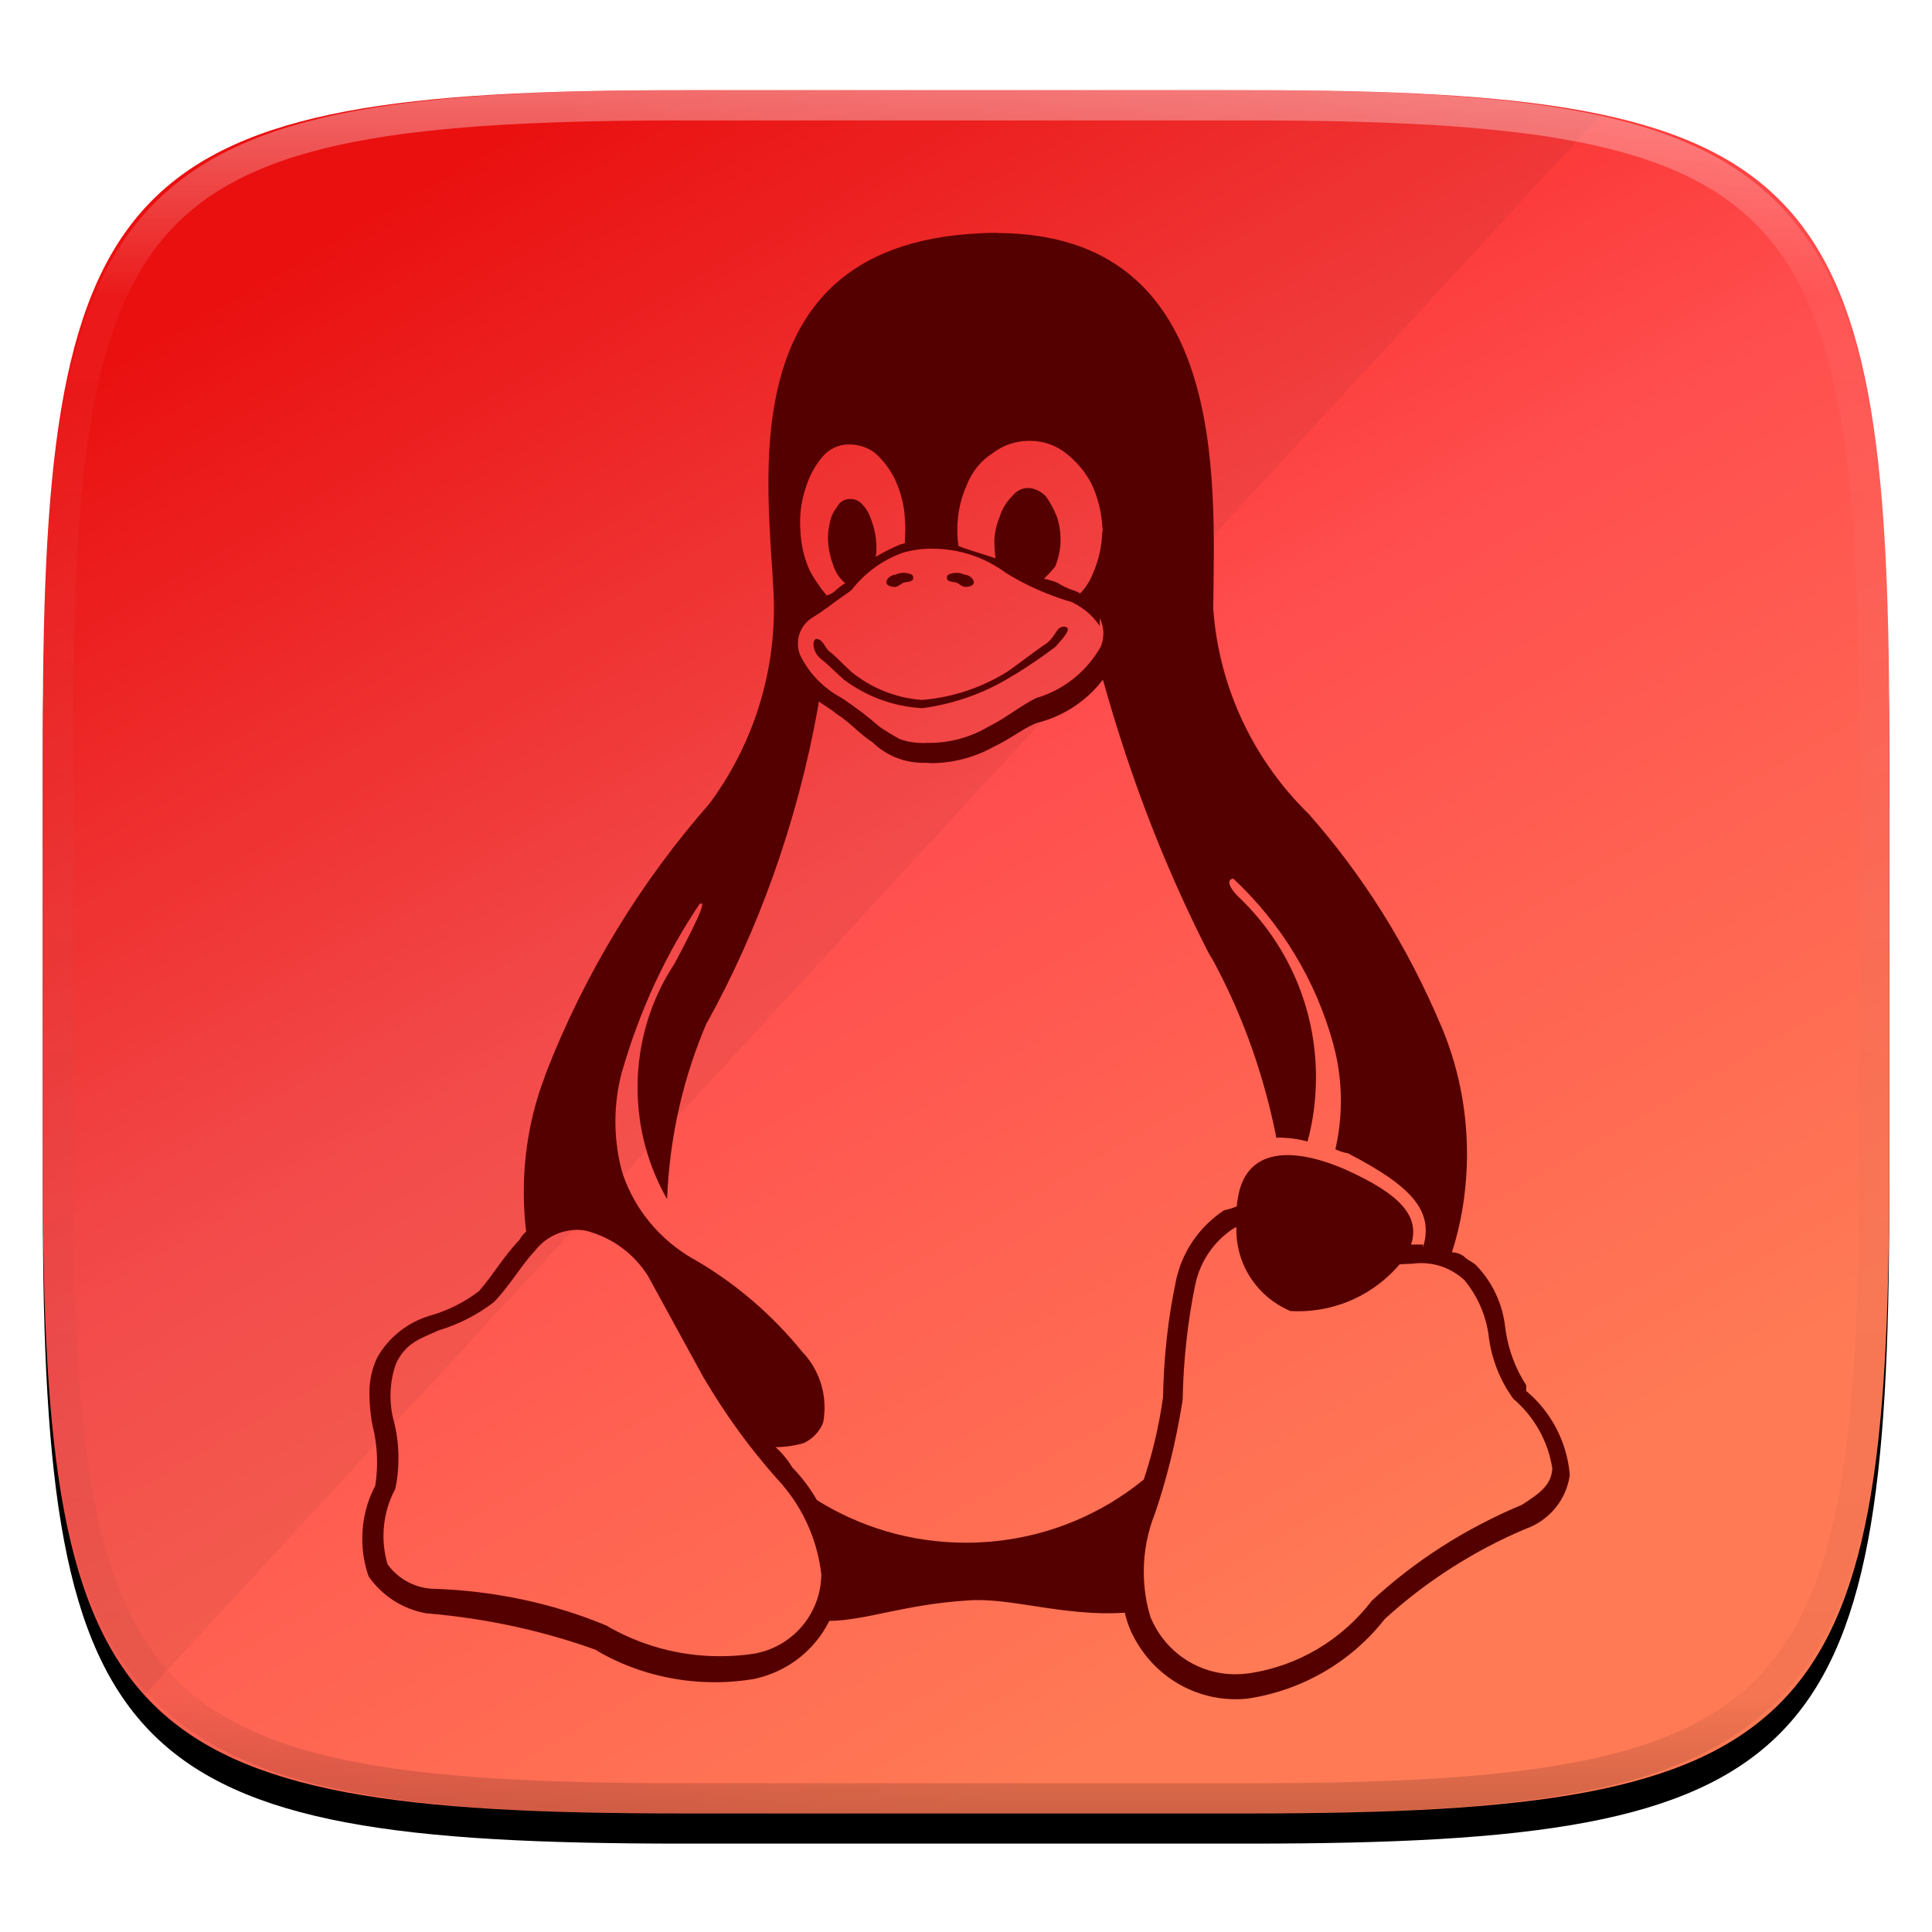<?xml version="1.0" encoding="UTF-8" standalone="no"?>
<svg
   style="isolation:isolate"
   width="256"
   height="256"
   version="1.1"
   id="svg15"
   sodipodi:docname="mainline.svg"
   xml:space="preserve"
   inkscape:version="1.4 (e7c3feb100, 2024-10-09)"
   xmlns:inkscape="http://www.inkscape.org/namespaces/inkscape"
   xmlns:sodipodi="http://sodipodi.sourceforge.net/DTD/sodipodi-0.dtd"
   xmlns="http://www.w3.org/2000/svg"
   xmlns:svg="http://www.w3.org/2000/svg"><sodipodi:namedview
     id="namedview15"
     pagecolor="#ffffff"
     bordercolor="#000000"
     borderopacity="0.25"
     inkscape:showpageshadow="2"
     inkscape:pageopacity="0.0"
     inkscape:pagecheckerboard="0"
     inkscape:deskcolor="#d1d1d1"
     inkscape:zoom="3.15"
     inkscape:cx="127.93651"
     inkscape:cy="128.09524"
     inkscape:window-width="1910"
     inkscape:window-height="1227"
     inkscape:window-x="313"
     inkscape:window-y="143"
     inkscape:window-maximized="0"
     inkscape:current-layer="svg15" /><defs
     id="defs1"><filter
       id="a"
       width="1.084"
       height="1.108"
       x="-0.042"
       y="-0.045"
       color-interpolation-filters="sRGB"
       filterUnits="objectBoundingBox"><feGaussianBlur
         in="SourceGraphic"
         stdDeviation="4.294"
         id="feGaussianBlur1" /><feOffset
         dy="4"
         result="pf_100_offsetBlur"
         id="feOffset1" /><feFlood
         flood-opacity=".4"
         id="feFlood1" /><feComposite
         in2="pf_100_offsetBlur"
         operator="in"
         result="pf_100_dropShadow"
         id="feComposite1" /><feBlend
         in="SourceGraphic"
         in2="pf_100_dropShadow"
         id="feBlend1" /></filter></defs><path
     d="M165.689 11.95c74.056 0 84.639 10.557 84.639 84.544v59.251c0 73.986-10.583 84.543-84.639 84.543h-75.37c-74.055 0-84.639-10.557-84.639-84.543V96.494c0-73.987 10.584-84.544 84.639-84.544h75.37z"
     filter="url(#a)"
     id="path1" /><linearGradient
     id="b"
     x1=".25"
     x2=".75"
     y1=".036"
     y2=".844"
     gradientTransform="matrix(244.65 0 0 228.34 5.68 11.95)"
     gradientUnits="userSpaceOnUse"><stop
       offset="0%"
       stop-color="#f61111"
       id="stop1" /><stop
       offset="48.272%"
       stop-color="#ff4f4f"
       id="stop2" /><stop
       offset="100%"
       stop-color="#ff7a55"
       id="stop3" /></linearGradient><path
     fill="url(#b)"
     d="M165.69 11.95c74.056 0 84.64 10.557 84.64 84.544v59.252c0 73.986-10.584 84.544-84.64 84.544H90.32c-74.056 0-84.64-10.558-84.64-84.544V96.494c0-73.987 10.584-84.544 84.64-84.544h75.37z"
     id="path3" /><path
     opacity=".05"
     d="M90.32 11.95c-74.056 0-84.64 10.557-84.64 84.544v59.252c0 35.819 2.48 56.772 13.443 68.857L185.09 44.57l27.091-29.387c-11.7-2.473-26.844-3.233-46.491-3.233H90.32z"
     id="path4" /><defs
     id="defs6"><filter
       id="c"
       width="1.213"
       height="1.169"
       x="-0.106"
       y="-0.085"
       color-interpolation-filters="sRGB"
       filterUnits="objectBoundingBox"><feGaussianBlur
         stdDeviation="5.746"
         id="feGaussianBlur6" /></filter></defs><defs
     id="defs7"><filter
       id="e"
       width="1.027"
       height="1.021"
       x="-0.013"
       y="-0.011"
       color-interpolation-filters="sRGB"
       filterUnits="objectBoundingBox"><feGaussianBlur
         stdDeviation=".718"
         id="feGaussianBlur7" /></filter></defs><path
     fill="none"
     d="M130.439 207.67h54.651L92.085 106.646l-10.341 47.991 48.695 53.033z"
     id="path9" /><defs
     id="defs9"><filter
       id="f"
       width="1.218"
       height="1.256"
       x="-0.109"
       y="-0.128"
       color-interpolation-filters="sRGB"
       filterUnits="objectBoundingBox"><feGaussianBlur
         stdDeviation="5.884"
         id="feGaussianBlur9" /></filter></defs><g
     opacity=".4"
     id="g15"><linearGradient
       id="g"
       x1=".517"
       x2=".517"
       y2="1"
       gradientTransform="matrix(244.65 0 0 228.34 5.68 11.95)"
       gradientUnits="userSpaceOnUse"><stop
         offset="0%"
         stop-color="#ffffff"
         id="stop12" /><stop
         offset="12.5%"
         stop-color="#ffffff"
         stop-opacity=".098"
         id="stop13" /><stop
         offset="92.5%"
         stop-opacity=".098"
         id="stop14" /><stop
         offset="100%"
         stop-opacity=".498"
         id="stop15" /></linearGradient><path
       fill="url(#g)"
       fill-rule="evenodd"
       d="M165.068 11.951c4.328-.01 8.656.04 12.984.138 3.875.078 7.75.226 11.626.452 3.453.196 6.905.481 10.348.854 3.06.335 6.118.786 9.148 1.346a80.47 80.47 0 0 1 8.046 1.916 53.64 53.64 0 0 1 7.023 2.584 40.413 40.413 0 0 1 6.06 3.35 35.176 35.176 0 0 1 5.134 4.215 35.072 35.072 0 0 1 4.22 5.119 41.692 41.692 0 0 1 3.363 6.042 55.982 55.982 0 0 1 2.597 7.005 80.224 80.224 0 0 1 1.918 8.037 124.43 124.43 0 0 1 1.348 9.127c.374 3.439.659 6.878.856 10.326.226 3.861.373 7.732.462 11.593.088 4.323.138 8.646.128 12.96v58.21c.01 4.324-.04 8.637-.128 12.96a325.177 325.177 0 0 1-.462 11.593 200.984 200.984 0 0 1-.856 10.326 124.691 124.691 0 0 1-1.348 9.137 80.687 80.687 0 0 1-1.918 8.027 55.414 55.414 0 0 1-2.597 7.005 41.18 41.18 0 0 1-3.364 6.042 34.559 34.559 0 0 1-4.22 5.119 35.177 35.177 0 0 1-5.134 4.215 40.412 40.412 0 0 1-6.059 3.35 55.138 55.138 0 0 1-7.023 2.594 77.806 77.806 0 0 1-8.046 1.906 120 120 0 0 1-9.148 1.346c-3.443.373-6.895.658-10.348.854-3.875.226-7.75.374-11.626.462-4.328.088-8.656.138-12.984.128H90.942c-4.328.01-8.656-.04-12.984-.128a328.387 328.387 0 0 1-11.626-.462 203.003 203.003 0 0 1-10.348-.854 120 120 0 0 1-9.148-1.346 77.806 77.806 0 0 1-8.046-1.906 55.139 55.139 0 0 1-7.023-2.594 40.413 40.413 0 0 1-6.06-3.35 35.176 35.176 0 0 1-5.134-4.215 34.56 34.56 0 0 1-4.22-5.119 41.183 41.183 0 0 1-3.363-6.042 55.415 55.415 0 0 1-2.597-7.005 80.682 80.682 0 0 1-1.918-8.027 124.688 124.688 0 0 1-1.348-9.137 200.993 200.993 0 0 1-.856-10.326 325.212 325.212 0 0 1-.462-11.593 569.197 569.197 0 0 1-.128-12.96v-58.21c-.01-4.314.04-8.637.128-12.96.089-3.86.236-7.732.462-11.593.197-3.448.482-6.887.856-10.326.335-3.055.787-6.101 1.348-9.127a80.219 80.219 0 0 1 1.918-8.037 55.983 55.983 0 0 1 2.597-7.005 41.695 41.695 0 0 1 3.364-6.042 35.072 35.072 0 0 1 4.22-5.119 35.176 35.176 0 0 1 5.134-4.215 40.413 40.413 0 0 1 6.059-3.35 53.64 53.64 0 0 1 7.023-2.584 80.47 80.47 0 0 1 8.046-1.916 125.11 125.11 0 0 1 9.148-1.346c3.443-.373 6.895-.658 10.348-.854 3.875-.226 7.75-.374 11.626-.452 4.328-.098 8.656-.148 12.984-.138h74.126zm.01 4.009c4.298-.01 8.597.039 12.895.127 3.827.089 7.653.236 11.48.452 3.383.197 6.766.472 10.13.845 2.971.315 5.932.747 8.863 1.297a75.943 75.943 0 0 1 7.653 1.818 50.493 50.493 0 0 1 6.501 2.397 37.038 37.038 0 0 1 5.47 3.026 30.383 30.383 0 0 1 4.524 3.724 31.05 31.05 0 0 1 3.738 4.519 37.271 37.271 0 0 1 3.03 5.443 51.46 51.46 0 0 1 2.4 6.494 75.563 75.563 0 0 1 1.829 7.634c.54 2.928.974 5.875 1.298 8.842.374 3.36.65 6.73.846 10.11.217 3.822.374 7.634.453 11.456.088 4.293.137 8.577.137 12.87v58.212c0 4.293-.049 8.577-.137 12.87a317.503 317.503 0 0 1-.453 11.456c-.196 3.38-.472 6.75-.846 10.12a121.689 121.689 0 0 1-1.298 8.832 75.562 75.562 0 0 1-1.83 7.634 50.902 50.902 0 0 1-2.4 6.494 36.767 36.767 0 0 1-3.03 5.443 30.615 30.615 0 0 1-3.737 4.53 30.938 30.938 0 0 1-4.525 3.713 37.038 37.038 0 0 1-5.469 3.026 49.07 49.07 0 0 1-6.501 2.397 75.942 75.942 0 0 1-7.653 1.818c-2.931.55-5.892.982-8.863 1.306-3.364.364-6.747.649-10.13.836-3.827.216-7.653.373-11.48.452-4.298.098-8.597.137-12.895.137H90.932c-4.298 0-8.597-.04-12.895-.137a320.093 320.093 0 0 1-11.48-.452 193.696 193.696 0 0 1-10.13-.836 116.71 116.71 0 0 1-8.863-1.306 75.942 75.942 0 0 1-7.653-1.818 49.07 49.07 0 0 1-6.501-2.397 37.038 37.038 0 0 1-5.47-3.026 30.938 30.938 0 0 1-4.524-3.714 30.615 30.615 0 0 1-3.738-4.529 36.766 36.766 0 0 1-3.03-5.443 50.903 50.903 0 0 1-2.4-6.494 75.567 75.567 0 0 1-1.829-7.634 121.69 121.69 0 0 1-1.298-8.832c-.374-3.37-.65-6.74-.846-10.12a317.535 317.535 0 0 1-.453-11.456 623.851 623.851 0 0 1-.137-12.87V97.014c0-4.293.049-8.577.137-12.87.079-3.822.236-7.634.453-11.456.197-3.38.472-6.75.846-10.11.324-2.967.757-5.914 1.298-8.842a75.568 75.568 0 0 1 1.83-7.634 51.46 51.46 0 0 1 2.4-6.494 37.27 37.27 0 0 1 3.03-5.443 31.05 31.05 0 0 1 3.737-4.52 30.384 30.384 0 0 1 4.525-3.723 37.039 37.039 0 0 1 5.469-3.026 50.494 50.494 0 0 1 6.501-2.397 75.943 75.943 0 0 1 7.653-1.818c2.931-.55 5.892-.982 8.863-1.297 3.364-.373 6.747-.648 10.13-.845a344.71 344.71 0 0 1 11.48-.452c4.298-.088 8.597-.137 12.895-.127H165.078z"
       id="path15" /></g><g
     style="fill:#550000"
     id="g16"
     transform="matrix(6.478,0,0,6.478,24.35,24.347)"><path
       d="m 14.923,8.08 c -0.025,0.072 -0.141,0.061 -0.207,0.082 -0.059,0.031 -0.107,0.085 -0.175,0.085 -0.062,0 -0.162,-0.025 -0.17,-0.085 -0.012,-0.082 0.11,-0.166 0.187,-0.166 0.05,-0.024 0.108,-0.037 0.169,-0.037 0.056,0 0.109,0.011 0.157,0.032 L 14.881,7.99 c 0.022,0.009 0.038,0.03 0.038,0.055 0,0.003 0,0.005 -0.001,0.008 v 0 0.025 h 0.004 z m 0.688,0 V 8.053 c -0.008,-0.025 0.016,-0.052 0.036,-0.062 0.046,-0.02 0.1,-0.032 0.157,-0.032 0.061,0 0.119,0.014 0.17,0.038 L 15.972,7.996 c 0.079,0 0.2,0.084 0.187,0.169 -0.007,0.061 -0.106,0.082 -0.169,0.082 -0.069,0 -0.115,-0.054 -0.176,-0.085 C 15.749,8.139 15.632,8.152 15.61,8.081 Z m 1.352,1.978 c -0.532,0.337 -1.161,0.574 -1.835,0.666 l -0.024,0.003 c -0.606,-0.035 -1.157,-0.248 -1.607,-0.588 l 0.007,0.005 C 13.312,9.977 13.154,9.809 13.038,9.725 12.833,9.558 12.858,9.309 12.946,9.309 c 0.136,0.02 0.161,0.167 0.249,0.25 0.12,0.082 0.269,0.25 0.45,0.416 0.397,0.328 0.899,0.541 1.45,0.583 l 0.009,10e-4 c 0.654,-0.057 1.249,-0.267 1.763,-0.592 l -0.016,0.01 c 0.244,-0.169 0.556,-0.417 0.81,-0.584 0.195,-0.17 0.186,-0.334 0.349,-0.334 0.16,0.02 0.043,0.167 -0.184,0.415 -0.246,0.188 -0.527,0.381 -0.818,0.56 l -0.044,0.025 z M 8.017,21.397 h 0.012 c 0.069,0 0.137,0.007 0.203,0.019 L 8.225,21.415 c 0.544,0.14 0.992,0.478 1.273,0.931 l 0.005,0.009 1.137,2.079 0.004,0.004 c 0.457,0.773 0.948,1.442 1.497,2.059 L 12.13,26.484 c 0.49,0.52 0.82,1.196 0.909,1.946 l 0.002,0.016 v 0.008 c -0.012,0.817 -0.613,1.491 -1.396,1.616 l -0.009,0.001 c -0.2,0.031 -0.432,0.048 -0.667,0.048 -0.857,0 -1.659,-0.233 -2.347,-0.64 l 0.021,0.012 C 7.59,29.05 6.368,28.777 5.088,28.739 H 5.073 C 4.701,28.714 4.377,28.524 4.172,28.243 L 4.17,28.24 C 4.116,28.066 4.085,27.866 4.085,27.658 c 0,-0.35 0.088,-0.679 0.244,-0.966 l -0.005,0.011 v -0.005 l 0.003,-0.004 c 0.041,-0.188 0.065,-0.405 0.065,-0.627 0,-0.274 -0.036,-0.539 -0.104,-0.791 l 0.005,0.021 c -0.041,-0.15 -0.065,-0.323 -0.065,-0.502 0,-0.242 0.043,-0.473 0.123,-0.687 l -0.004,0.014 c 0.2,-0.417 0.495,-0.5 0.862,-0.666 0.438,-0.133 0.819,-0.334 1.151,-0.593 l -0.008,0.006 h 0.002 v -0.003 c 0.32,-0.335 0.556,-0.751 0.835,-1.047 0.195,-0.249 0.492,-0.41 0.827,-0.42 h 0.002 z m 13.514,-0.061 c -10e-4,0.017 -10e-4,0.038 -10e-4,0.059 0,0.743 0.449,1.381 1.091,1.658 l 0.012,0.005 c 0.048,0.003 0.104,0.005 0.16,0.005 0.831,0 1.575,-0.371 2.075,-0.957 l 0.003,-0.004 0.264,-0.012 c 0.053,-0.008 0.114,-0.012 0.176,-0.012 0.341,0 0.652,0.132 0.883,0.348 l -10e-4,-10e-4 0.004,0.004 c 0.249,0.301 0.422,0.673 0.487,1.082 l 0.002,0.013 c 0.055,0.505 0.238,0.96 0.517,1.34 l -0.005,-0.008 c 0.416,0.356 0.705,0.85 0.793,1.411 l 0.002,0.013 0.004,-0.009 v 0.022 l -0.004,-0.015 c -0.019,0.327 -0.231,0.495 -0.622,0.744 -1.184,0.497 -2.201,1.158 -3.077,1.968 l 0.007,-0.006 c -0.608,0.792 -1.501,1.339 -2.523,1.486 l -0.021,0.002 c -0.074,0.01 -0.16,0.016 -0.247,0.016 -0.768,0 -1.428,-0.464 -1.716,-1.126 L 19.789,29.35 19.783,29.346 C 19.69,29.06 19.637,28.731 19.637,28.39 c 0,-0.416 0.079,-0.813 0.224,-1.178 l -0.008,0.022 c 0.234,-0.668 0.435,-1.466 0.568,-2.288 l 0.011,-0.083 c 0.016,-0.812 0.104,-1.593 0.258,-2.35 l -0.014,0.083 c 0.085,-0.518 0.381,-0.954 0.794,-1.225 l 0.007,-0.004 0.056,-0.027 z M 18.8,10.142 c 0.6,2.147 1.339,4.002 2.247,5.757 l -0.079,-0.167 c 0.613,1.09 1.09,2.355 1.363,3.695 l 0.014,0.084 c 0.009,0 0.02,0 0.031,0 0.217,0 0.427,0.029 0.627,0.084 l -0.017,-0.004 c 0.11,-0.395 0.173,-0.848 0.173,-1.316 0,-1.426 -0.587,-2.716 -1.533,-3.639 l -0.001,-10e-4 c -0.275,-0.25 -0.29,-0.419 -0.154,-0.419 0.971,0.91 1.689,2.078 2.045,3.394 l 0.012,0.051 c 0.089,0.329 0.14,0.707 0.14,1.097 0,0.351 -0.041,0.693 -0.119,1.02 l 0.006,-0.03 c 0.074,0.038 0.16,0.067 0.251,0.083 l 0.006,0.001 c 1.29,0.667 1.766,1.172 1.537,1.921 v -0.054 c -0.075,-0.004 -0.15,0 -0.225,0 h -0.02 c 0.189,-0.584 -0.227,-1.031 -1.331,-1.53 -1.143,-0.5 -2.057,-0.42 -2.212,0.581 -0.011,0.049 -0.019,0.106 -0.022,0.165 v 0.003 c -0.073,0.03 -0.16,0.058 -0.25,0.078 l -0.011,0.002 c -0.508,0.336 -0.87,0.859 -0.989,1.469 l -0.002,0.014 c -0.148,0.695 -0.241,1.5 -0.256,2.323 v 0.012 0.004 c -0.091,0.637 -0.23,1.207 -0.418,1.753 l 0.02,-0.066 c -0.983,0.804 -2.251,1.29 -3.634,1.29 -1.13,0 -2.184,-0.325 -3.073,-0.887 l 0.024,0.014 c -0.146,-0.253 -0.313,-0.472 -0.503,-0.667 l 0.001,10e-4 c -0.097,-0.16 -0.211,-0.297 -0.342,-0.415 l -0.002,-0.001 c 0.207,0 0.407,-0.031 0.596,-0.088 l -0.015,0.004 c 0.18,-0.085 0.318,-0.232 0.391,-0.412 l 0.002,-0.005 c 0.018,-0.093 0.029,-0.199 0.029,-0.308 0,-0.445 -0.175,-0.848 -0.461,-1.146 l 10e-4,0.001 c -0.619,-0.761 -1.359,-1.395 -2.196,-1.88 l -0.038,-0.02 C 9.742,21.6 9.234,20.993 8.983,20.266 L 8.976,20.244 C 8.883,19.926 8.829,19.56 8.829,19.182 c 0,-0.353 0.047,-0.695 0.134,-1.021 l -0.006,0.027 c 0.377,-1.314 0.921,-2.461 1.62,-3.496 l -0.028,0.043 c 0.134,-0.081 0.046,0.169 -0.51,1.217 -0.474,0.713 -0.757,1.59 -0.757,2.533 0,0.84 0.224,1.627 0.616,2.306 L 9.886,20.769 C 9.938,19.46 10.231,18.232 10.72,17.11 l -0.025,0.065 c 1.055,-1.902 1.854,-4.111 2.275,-6.452 l 0.02,-0.131 c 0.06,0.045 0.271,0.169 0.361,0.252 0.272,0.166 0.475,0.416 0.737,0.581 0.267,0.26 0.633,0.42 1.035,0.42 0.021,0 0.042,0 0.063,-0.001 h -0.003 c 0.049,0.004 0.094,0.008 0.137,0.008 0.459,-0.009 0.887,-0.132 1.259,-0.342 l -0.013,0.007 c 0.362,-0.167 0.65,-0.417 0.925,-0.5 h 0.006 c 0.535,-0.145 0.983,-0.454 1.3,-0.869 l 0.004,-0.006 z M 15.301,7.465 c 0.003,0 0.006,0 0.009,0 0.569,0 1.094,0.187 1.517,0.503 L 16.82,7.963 c 0.378,0.234 0.814,0.433 1.275,0.574 l 0.04,0.01 h 0.004 c 0.246,0.11 0.449,0.281 0.594,0.494 l 0.003,0.005 V 8.882 c 0.046,0.092 0.074,0.201 0.074,0.316 0,0.098 -0.02,0.191 -0.055,0.276 l 0.002,-0.005 c -0.288,0.507 -0.755,0.884 -1.313,1.048 l -0.016,0.004 v 0.002 c -0.335,0.169 -0.626,0.416 -0.968,0.581 -0.35,0.21 -0.771,0.334 -1.222,0.334 -0.015,0 -0.03,0 -0.045,0 h 0.002 c -0.022,10e-4 -0.048,0.002 -0.074,0.002 -0.174,0 -0.342,-0.031 -0.496,-0.089 l 0.01,0.003 c -0.159,-0.087 -0.29,-0.169 -0.417,-0.257 l 0.014,0.01 c -0.227,-0.199 -0.477,-0.39 -0.739,-0.565 L 13.467,10.526 V 10.52 H 13.461 C 13.086,10.321 12.791,10.016 12.609,9.644 L 12.604,9.632 C 12.577,9.565 12.562,9.487 12.562,9.406 c 0,-0.218 0.112,-0.41 0.281,-0.522 l 0.002,-0.001 c 0.28,-0.169 0.475,-0.339 0.604,-0.42 0.13,-0.092 0.179,-0.127 0.22,-0.164 h 0.002 V 8.295 C 13.939,7.956 14.294,7.696 14.703,7.549 L 14.719,7.544 C 14.893,7.494 15.093,7.465 15.3,7.463 h 10e-4 z M 13.589,5.333 h 0.045 c 0.188,0.004 0.361,0.067 0.501,0.17 L 14.133,5.501 c 0.179,0.159 0.325,0.352 0.425,0.57 l 0.004,0.011 c 0.113,0.245 0.183,0.53 0.191,0.83 V 6.915 6.92 c 0.004,0.046 0.006,0.099 0.006,0.152 0,0.063 -0.003,0.126 -0.009,0.188 l 10e-4,-0.008 v 0.1 c -0.037,0.009 -0.07,0.022 -0.104,0.03 -0.191,0.079 -0.352,0.163 -0.505,0.258 l 0.014,-0.008 c 0.008,-0.055 0.012,-0.118 0.012,-0.182 0,-0.053 -0.003,-0.106 -0.009,-0.158 L 14.16,7.298 V 7.279 C 14.142,7.125 14.106,6.984 14.053,6.851 l 0.004,0.011 C 14.016,6.73 13.944,6.618 13.85,6.529 v 0 c -0.055,-0.05 -0.128,-0.081 -0.209,-0.081 -0.007,0 -0.014,0 -0.021,10e-4 h 0.001 -0.026 C 13.492,6.46 13.406,6.524 13.363,6.612 l -10e-4,0.002 c -0.077,0.093 -0.13,0.208 -0.15,0.334 v 0.004 c -0.023,0.086 -0.035,0.185 -0.035,0.287 0,0.044 0.002,0.088 0.007,0.131 V 7.365 7.384 C 13.2,7.538 13.236,7.68 13.288,7.812 L 13.284,7.801 c 0.042,0.132 0.113,0.245 0.207,0.335 v 0 c 0.012,0.012 0.026,0.022 0.042,0.03 h 0.001 c -0.083,0.053 -0.155,0.109 -0.221,0.171 l 10e-4,-10e-4 c -0.045,0.04 -0.1,0.07 -0.161,0.084 L 13.15,8.421 C 13.027,8.274 12.913,8.109 12.815,7.935 L 12.807,7.919 C 12.694,7.674 12.624,7.39 12.613,7.089 V 7.085 C 12.609,7.037 12.607,6.981 12.607,6.924 c 0,-0.241 0.039,-0.473 0.11,-0.69 L 12.713,6.25 c 0.074,-0.258 0.195,-0.481 0.356,-0.671 l -0.002,0.003 c 0.127,-0.15 0.313,-0.245 0.522,-0.25 h 10e-4 z m 3.702,-0.074 h 0.016 c 0.001,0 0.002,0 0.004,0 0.275,0 0.527,0.093 0.729,0.249 L 18.037,5.506 c 0.229,0.177 0.413,0.4 0.542,0.655 l 0.005,0.011 c 0.121,0.266 0.196,0.575 0.207,0.901 v 0.004 c 0,-0.025 0.007,-0.05 0.007,-0.075 V 7.133 L 18.793,7.107 18.788,7.077 c -0.003,0.32 -0.071,0.622 -0.193,0.897 L 18.601,7.96 c -0.062,0.163 -0.152,0.303 -0.266,0.419 v 0 C 18.305,8.361 18.268,8.344 18.231,8.329 L 18.225,8.327 C 18.09,8.285 17.972,8.228 17.865,8.158 L 17.87,8.161 C 17.793,8.129 17.701,8.101 17.606,8.08 L 17.595,8.078 C 17.676,8.002 17.751,7.921 17.82,7.835 L 17.824,7.83 c 0.063,-0.148 0.102,-0.319 0.11,-0.499 V 7.328 7.303 c 0,-0.008 0,-0.016 0,-0.025 0,-0.17 -0.028,-0.333 -0.08,-0.485 l 0.003,0.011 C 17.794,6.645 17.717,6.508 17.625,6.383 l 0.004,0.005 C 17.542,6.3 17.427,6.24 17.298,6.223 h -0.003 -0.02 c -10e-4,0 -0.003,0 -0.004,0 -0.132,0 -0.25,0.065 -0.322,0.164 l -0.001,0.001 c -0.116,0.113 -0.204,0.253 -0.254,0.41 L 16.692,6.805 C 16.629,6.952 16.588,7.123 16.58,7.301 v 0.003 0.024 c 0.002,0.12 0.011,0.236 0.027,0.349 L 16.605,7.662 C 16.364,7.578 16.058,7.493 15.846,7.41 15.834,7.337 15.826,7.251 15.824,7.163 V 7.16 7.135 c -10e-4,-0.02 -10e-4,-0.043 -10e-4,-0.066 0,-0.324 0.069,-0.631 0.194,-0.908 l -0.006,0.014 c 0.106,-0.279 0.293,-0.508 0.532,-0.663 l 0.005,-0.003 c 0.204,-0.156 0.462,-0.25 0.742,-0.25 v 0 z M 16.63,1.004 c -0.194,0 -0.394,0.01 -0.6,0.026 -5.281,0.416 -3.88,6.007 -3.961,7.87 -0.05,1.426 -0.534,2.729 -1.325,3.792 l 0.013,-0.018 C 9.35,14.276 8.202,16.148 7.406,18.197 l -0.043,0.127 c -0.258,0.685 -0.408,1.476 -0.408,2.302 0,0.285 0.018,0.566 0.052,0.841 L 7.004,21.434 C 6.948,21.48 6.901,21.536 6.868,21.6 l -0.001,0.003 c -0.325,0.335 -0.562,0.75 -0.829,1.048 -0.283,0.217 -0.615,0.388 -0.975,0.494 L 5.042,23.15 C 4.578,23.289 4.2,23.592 3.967,23.991 L 3.962,24 c -0.104,0.212 -0.165,0.461 -0.165,0.725 0,0.01 0,0.019 0,0.029 v -0.001 c 0.002,0.238 0.026,0.469 0.073,0.693 L 3.866,25.423 c 0.056,0.219 0.088,0.471 0.088,0.73 0,0.17 -0.014,0.337 -0.041,0.5 l 0.002,-0.018 c -0.167,0.313 -0.264,0.685 -0.264,1.08 0,0.278 0.048,0.544 0.137,0.791 L 3.783,28.49 c 0.273,0.388 0.686,0.662 1.164,0.749 l 0.011,0.002 c 1.274,0.107 2.451,0.373 3.561,0.78 l -0.094,-0.03 c 0.698,0.415 1.539,0.66 2.436,0.66 0.294,0 0.582,-0.026 0.862,-0.077 l -0.029,0.004 c 0.667,-0.151 1.211,-0.586 1.504,-1.169 l 0.006,-0.013 c 0.734,-0.004 1.537,-0.336 2.824,-0.417 0.873,-0.072 1.967,0.334 3.22,0.25 0.037,0.159 0.086,0.298 0.148,0.429 l -0.006,-0.013 0.004,0.004 c 0.384,0.804 1.19,1.35 2.124,1.35 0.081,0 0.161,-0.004 0.24,-0.012 l -0.01,0.001 c 1.151,-0.17 2.139,-0.768 2.813,-1.623 l 0.007,-0.009 c 0.843,-0.768 1.827,-1.401 2.905,-1.853 l 0.067,-0.025 c 0.432,-0.191 0.742,-0.585 0.81,-1.059 l 10e-4,-0.007 c -0.059,-0.694 -0.392,-1.299 -0.888,-1.716 l -0.004,-0.003 v -0.121 l -0.004,-0.004 c -0.214,-0.33 -0.364,-0.722 -0.421,-1.142 l -0.002,-0.015 c -0.053,-0.513 -0.278,-0.966 -0.615,-1.307 v 0 H 26.413 C 26.339,22.037 26.259,22.02 26.178,21.935 26.112,21.888 26.03,21.859 25.941,21.855 H 25.94 c 0.195,-0.602 0.308,-1.294 0.308,-2.013 0,-0.94 -0.193,-1.835 -0.541,-2.647 l 0.017,0.044 C 25.02,15.567 24.105,14.128 22.992,12.87 l 0.014,0.017 C 21.901,11.805 21.178,10.336 21.058,8.7 L 21.057,8.679 C 21.09,5.99 21.352,1.015 16.628,1.008 Z"
       id="path1-6"
       style="fill:#550000" /></g></svg>
